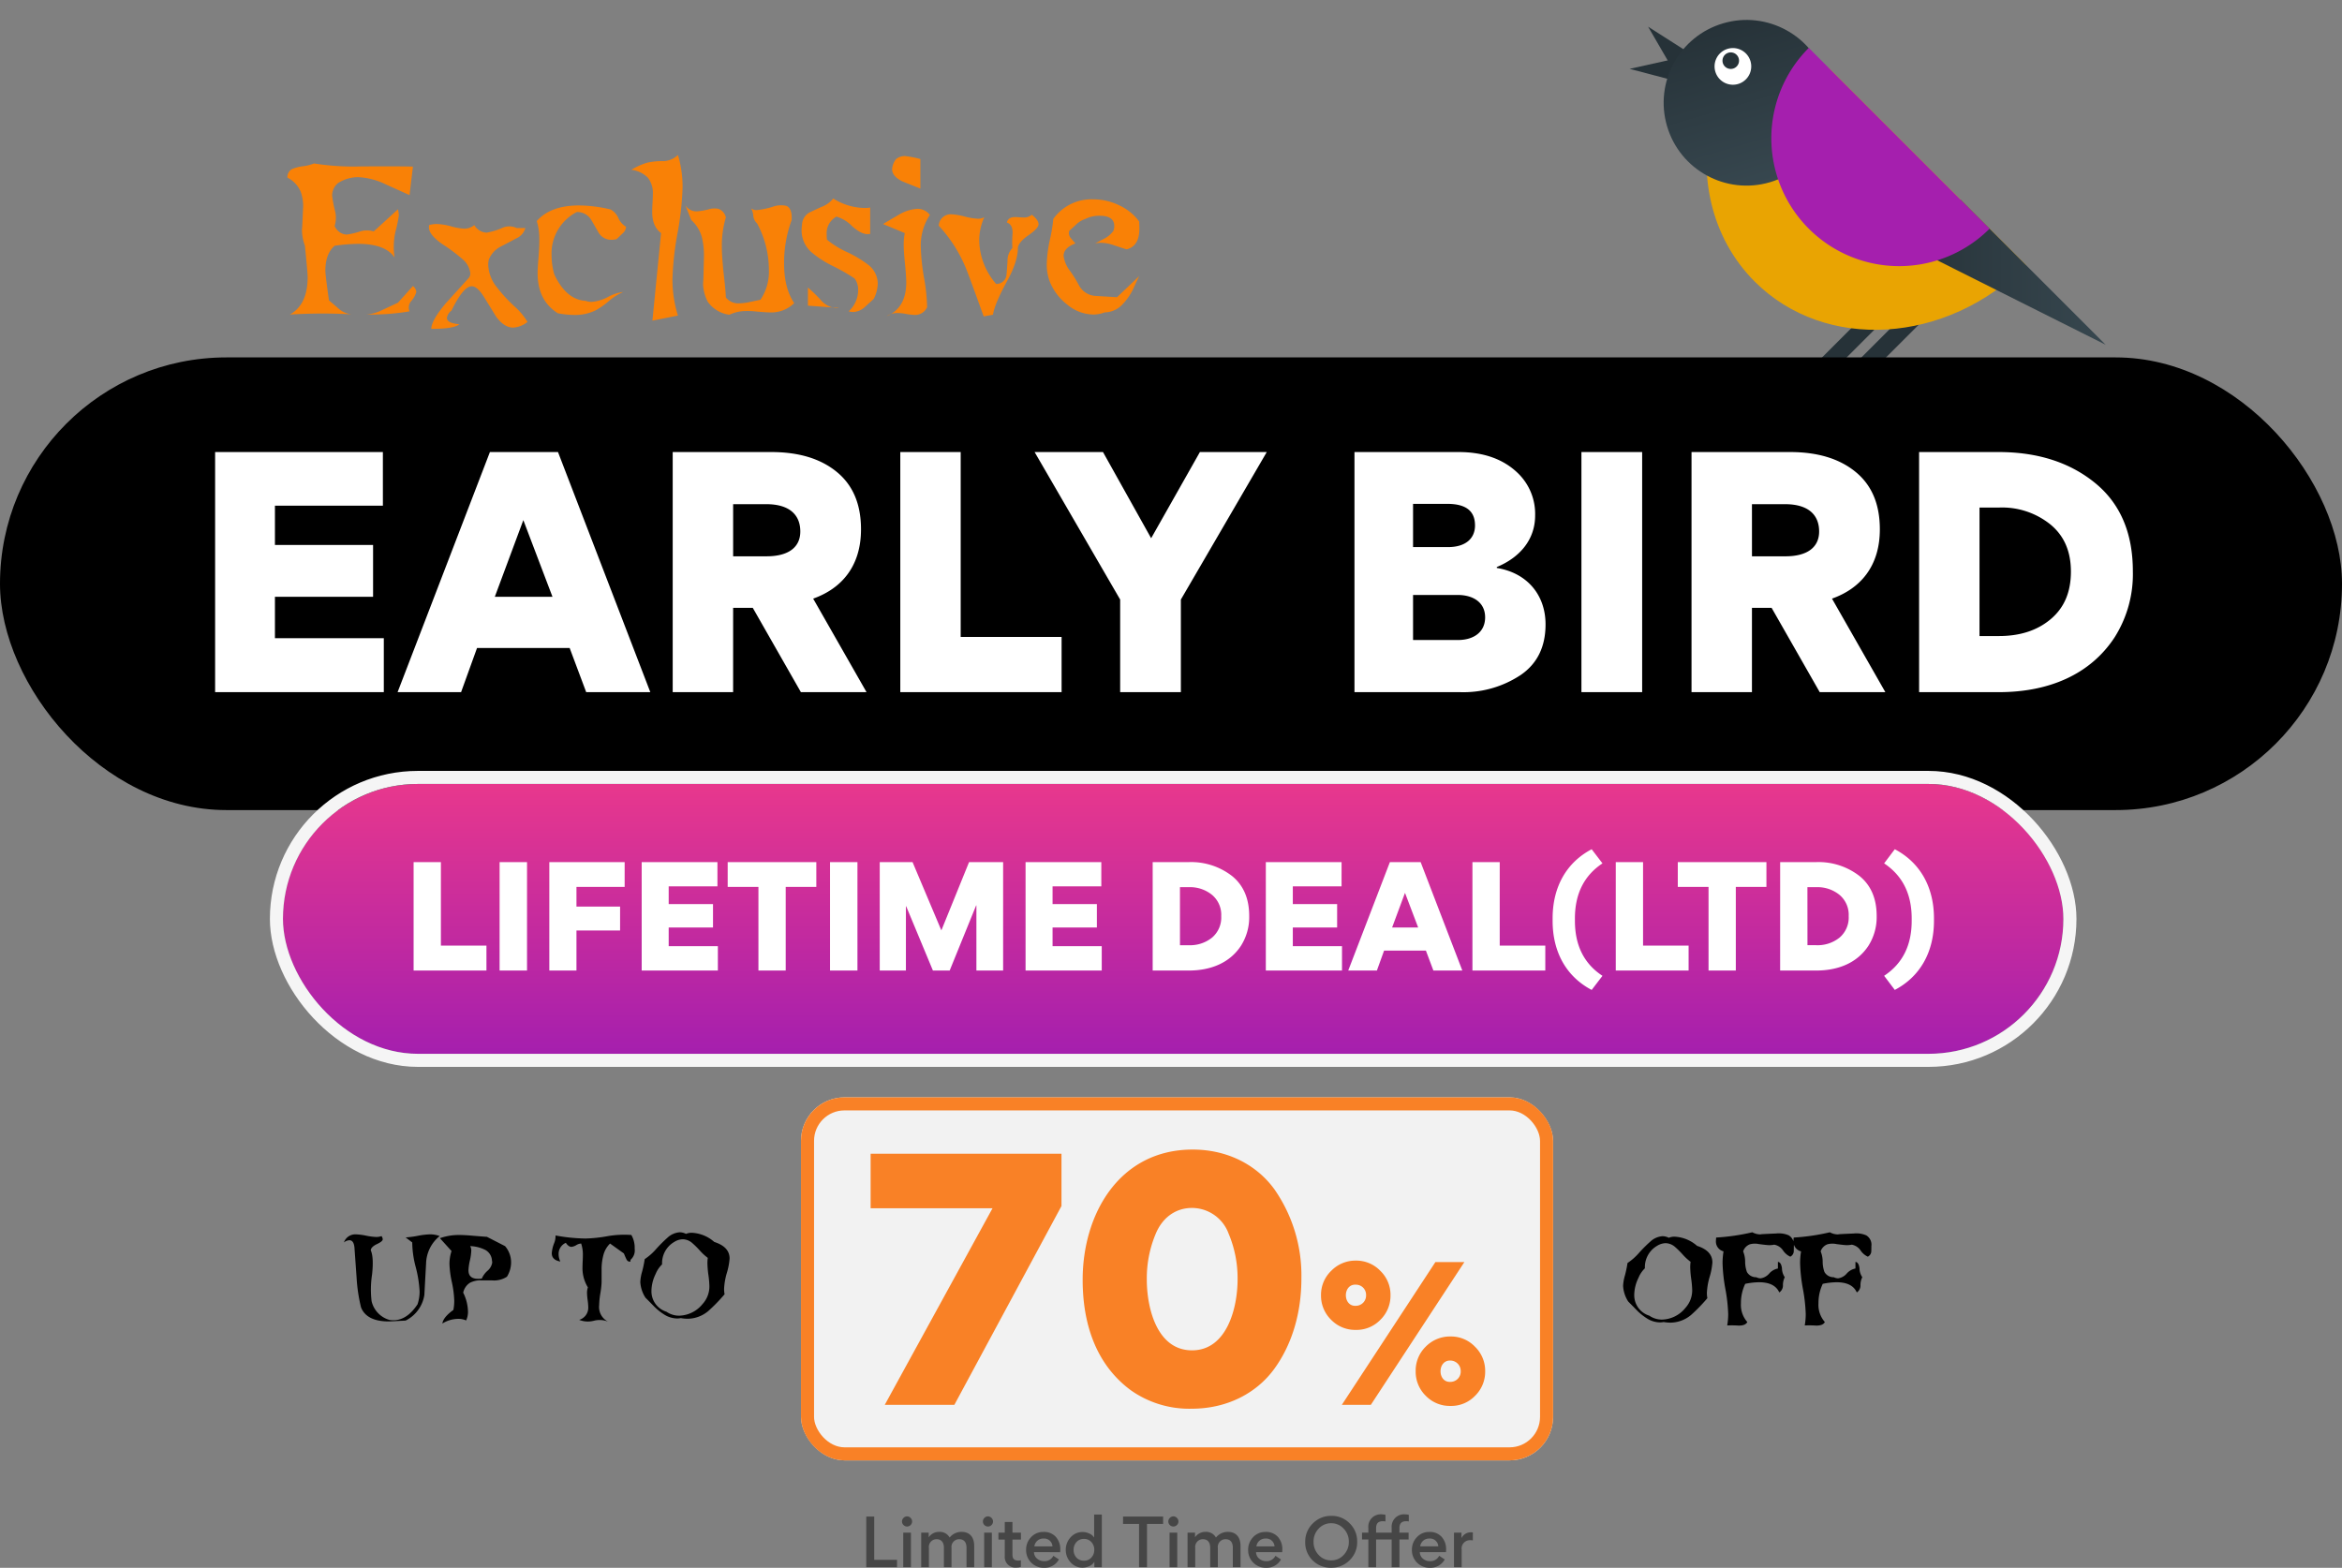 <svg xmlns="http://www.w3.org/2000/svg" xmlns:xlink="http://www.w3.org/1999/xlink" width="538" height="360.2" viewBox="0 0 538 360.2">
  <rect x="0" y="0" width="538" height="360.2" fill="#808080" stroke="none"/>
  <defs>
    <linearGradient id="linear-gradient" x1="-2.006" y1="-0.322" x2="-3.094" y2="-0.322" gradientUnits="objectBoundingBox">
      <stop offset="0" stop-color="#e9a402"/>
      <stop offset="1" stop-color="#fde803"/>
    </linearGradient>
    <linearGradient id="linear-gradient-2" y1="0.5" x2="1" y2="0.5" gradientUnits="objectBoundingBox">
      <stop offset="0" stop-color="#37474f"/>
      <stop offset="1" stop-color="#263238"/>
    </linearGradient>
    <linearGradient id="linear-gradient-3" x1="1" y1="0.5" x2="0" y2="0.5" xlink:href="#linear-gradient-2"/>
    <linearGradient id="linear-gradient-4" x1="-2.942" y1="0.215" x2="-1.856" y2="1.301" gradientUnits="objectBoundingBox">
      <stop offset="0" stop-color="#ff4081"/>
      <stop offset="1" stop-color="#a51fae"/>
    </linearGradient>
    <linearGradient id="linear-gradient-5" x1="0.5" y1="1" x2="0.5" y2="-0.351" gradientUnits="objectBoundingBox">
      <stop offset="0" stop-color="#a51fae"/>
      <stop offset="1" stop-color="#ff4081"/>
    </linearGradient>
  </defs>
  <g id="Group_10925" data-name="Group 10925" transform="translate(-691 -136.887)">
    <path id="Path_13979" data-name="Path 13979" d="M3.226-1v-9.932H1.4V.691H8.466V-1ZM9.951-8.988a1.138,1.138,0,0,0,1.633,0,1.138,1.138,0,0,0,0-1.633,1.114,1.114,0,0,0-1.633,0A1.138,1.138,0,0,0,9.951-8.988Zm1.707,1.752H9.892V.691h1.767ZM20.981.691V-3.733a1.768,1.768,0,0,1,1.752-2c1.173,0,1.692.757,1.692,1.96V.691h1.767v-4.9c0-1.9-.965-3.207-2.88-3.207a3.427,3.427,0,0,0-2.761,1.306A2.577,2.577,0,0,0,18.1-7.415a2.841,2.841,0,0,0-2.36,1.247V-7.237H14.019V.691h1.767V-3.718a1.778,1.778,0,0,1,1.737-2.019c1.173,0,1.707.787,1.707,1.974V.691Zm7.556-9.679a1.138,1.138,0,0,0,1.633,0,1.138,1.138,0,0,0,0-1.633,1.114,1.114,0,0,0-1.633,0A1.138,1.138,0,0,0,28.538-8.988Zm1.707,1.752H28.478V.691h1.767Zm6.681,1.588V-7.237H34.981v-2.45H33.214v2.45H31.759v1.588h1.455v3.786A2.438,2.438,0,0,0,35.961.78a2.773,2.773,0,0,0,.95-.163v-1.5a2.516,2.516,0,0,1-.564.059c-.906,0-1.366-.371-1.366-1.321v-3.5Zm9.011,2.895a4.843,4.843,0,0,0,.03-.549,4.247,4.247,0,0,0-1.024-2.969A3.626,3.626,0,0,0,42.107-7.4a3.756,3.756,0,0,0-2.85,1.2,4.082,4.082,0,0,0-1.143,2.91A4.03,4.03,0,0,0,39.3-.334,4.075,4.075,0,0,0,42.27.839a3.759,3.759,0,0,0,3.385-1.915l-1.277-.846A2.236,2.236,0,0,1,42.24-.69a2.42,2.42,0,0,1-1.6-.579,1.954,1.954,0,0,1-.713-1.485Zm-3.83-3.132a1.907,1.907,0,0,1,2.064,1.8H40.013A2.05,2.05,0,0,1,42.107-5.886Zm5.122,2.6a4.151,4.151,0,0,0,1.113,2.88A3.614,3.614,0,0,0,51.133.81,3.749,3.749,0,0,0,52.558.483,2.486,2.486,0,0,0,53.79-.541V.691h1.722V-11.393H53.746v5.285a2.349,2.349,0,0,0-1.173-.95,3.449,3.449,0,0,0-1.4-.327,3.638,3.638,0,0,0-2.865,1.247A4.2,4.2,0,0,0,47.228-3.288ZM51.4-5.8a2.191,2.191,0,0,1,1.707.727,2.554,2.554,0,0,1,.668,1.781,2.554,2.554,0,0,1-.668,1.781A2.208,2.208,0,0,1,51.4-.794a2.262,2.262,0,0,1-1.722-.713,2.611,2.611,0,0,1-.653-1.781,2.611,2.611,0,0,1,.653-1.781A2.222,2.222,0,0,1,51.4-5.8Zm8.982-3.444h3.682V.691h1.826V-9.241h3.7v-1.692h-9.2Zm10.748.252a1.138,1.138,0,0,0,1.633,0,1.138,1.138,0,0,0,0-1.633,1.114,1.114,0,0,0-1.633,0A1.138,1.138,0,0,0,71.13-8.988Zm1.707,1.752H71.07V.691h1.767ZM82.16.691V-3.733a1.768,1.768,0,0,1,1.752-2c1.173,0,1.692.757,1.692,1.96V.691h1.767v-4.9c0-1.9-.965-3.207-2.88-3.207a3.427,3.427,0,0,0-2.761,1.306,2.577,2.577,0,0,0-2.45-1.306,2.841,2.841,0,0,0-2.36,1.247V-7.237H75.2V.691h1.767V-3.718A1.778,1.778,0,0,1,78.7-5.737c1.173,0,1.707.787,1.707,1.974V.691ZM96.946-2.753a4.841,4.841,0,0,0,.03-.549,4.247,4.247,0,0,0-1.024-2.969A3.626,3.626,0,0,0,93.116-7.4a3.756,3.756,0,0,0-2.85,1.2,4.082,4.082,0,0,0-1.143,2.91A4.03,4.03,0,0,0,90.31-.334,4.075,4.075,0,0,0,93.279.839a3.759,3.759,0,0,0,3.385-1.915l-1.277-.846A2.236,2.236,0,0,1,93.25-.69a2.42,2.42,0,0,1-1.6-.579,1.954,1.954,0,0,1-.713-1.485Zm-3.83-3.132a1.907,1.907,0,0,1,2.064,1.8H91.023A2.05,2.05,0,0,1,93.116-5.886Zm9.115.787a5.718,5.718,0,0,0,1.722,4.246A5.825,5.825,0,0,0,108.169.824a5.847,5.847,0,0,0,4.246-1.707,5.711,5.711,0,0,0,1.752-4.261,5.721,5.721,0,0,0-1.737-4.246,5.732,5.732,0,0,0-4.216-1.707,5.806,5.806,0,0,0-4.231,1.737A5.757,5.757,0,0,0,102.231-5.1ZM108.2-.868a3.8,3.8,0,0,1-2.88-1.247,4.238,4.238,0,0,1-1.173-3.028,4.179,4.179,0,0,1,1.173-3.014A3.8,3.8,0,0,1,108.2-9.4a3.791,3.791,0,0,1,2.865,1.247,4.191,4.191,0,0,1,1.188,3.014,4.251,4.251,0,0,1-1.188,3.028A3.791,3.791,0,0,1,108.2-.868Zm17.191-9a2.667,2.667,0,0,1,.638.059v-1.514a3.194,3.194,0,0,0-.817-.119,2.842,2.842,0,0,0-3.118,3.088v1.113h-3.578V-8.291c0-1.054.5-1.574,1.514-1.574a2.667,2.667,0,0,1,.638.059v-1.514a3.194,3.194,0,0,0-.817-.119,2.842,2.842,0,0,0-3.118,3.088v1.113H115.28v1.559h1.455V.691h1.781V-5.678h3.578V.691h1.781V-5.678h2.108V-7.237h-2.108V-8.291C123.876-9.345,124.381-9.864,125.39-9.864Zm9.175,7.111a4.843,4.843,0,0,0,.03-.549,4.247,4.247,0,0,0-1.024-2.969A3.626,3.626,0,0,0,130.735-7.4a3.756,3.756,0,0,0-2.85,1.2,4.082,4.082,0,0,0-1.143,2.91,4.03,4.03,0,0,0,1.188,2.954A4.075,4.075,0,0,0,130.9.839a3.759,3.759,0,0,0,3.385-1.915l-1.277-.846A2.236,2.236,0,0,1,130.868-.69a2.42,2.42,0,0,1-1.6-.579,1.954,1.954,0,0,1-.713-1.485Zm-3.83-3.132a1.907,1.907,0,0,1,2.064,1.8h-4.157A2.05,2.05,0,0,1,130.735-5.886Zm10.006-1.381a1.586,1.586,0,0,0-.431-.045,2.354,2.354,0,0,0-2.182,1.336V-7.237h-1.722V.691h1.767V-3.332A1.908,1.908,0,0,1,140.236-5.5a2.552,2.552,0,0,1,.5.045Z" transform="translate(888.6 496.248)" fill="#464646"/>
    <g id="Group_10920" data-name="Group 10920" transform="translate(1065.357 136.887)">
      <line id="Line_164" data-name="Line 164" x1="14.713" y2="14.713" transform="translate(54.565 68.908)" fill="none" stroke="#263238" stroke-linecap="round" stroke-linejoin="round" stroke-width="4"/>
      <line id="Line_165" data-name="Line 165" x1="14.713" y2="14.713" transform="translate(45.524 68.908)" fill="none" stroke="#263238" stroke-linecap="round" stroke-linejoin="round" stroke-width="4"/>
      <g id="Group_10910" data-name="Group 10910" transform="translate(0 0)">
        <path id="Path_13944" data-name="Path 13944" d="M515.2,60.638l-9.093-5.8,5.415,9.33Z" transform="translate(-501.861 -48.701)" fill="#263238"/>
        <path id="Path_13945" data-name="Path 13945" d="M518.76,60.377l-10.53,2.345,10.432,2.748Z" transform="translate(-508.23 -46.903)" fill="#263238"/>
        <path id="Path_13946" data-name="Path 13946" d="M520.816,108.1c-18.255,18.255-46.146,19.961-62.3,3.812-10.1-10.1-13.215-24.784-9.671-38.837,3.167-12.559,18.9-18.038,27.3-9.645Z" transform="translate(-429.781 -47.216)" fill="url(#linear-gradient)"/>
        <ellipse id="Ellipse_332" data-name="Ellipse 332" cx="19.029" cy="19.029" rx="19.029" ry="19.029" transform="translate(13.941 47.228) rotate(-106.338)" fill="url(#linear-gradient-2)"/>
        <g id="Group_10909" data-name="Group 10909" transform="translate(19.511 11.043)">
          <path id="Path_13947" data-name="Path 13947" d="M495.466,61.008a4.212,4.212,0,1,0,5.58-2.086A4.213,4.213,0,0,0,495.466,61.008Z" transform="translate(-495.086 -58.542)" fill="#fff"/>
          <path id="Path_13948" data-name="Path 13948" d="M497.371,60.408a1.9,1.9,0,1,0,2.523-.943A1.905,1.905,0,0,0,497.371,60.408Z" transform="translate(-495.382 -58.298)" fill="#263238"/>
        </g>
        <path id="Path_13949" data-name="Path 13949" d="M448.21,84.827l33.355,33.355L433.608,94.134Z" transform="translate(-372.208 -38.972)" fill="url(#linear-gradient-3)"/>
        <path id="Path_13950" data-name="Path 13950" d="M503.883,100.048a29.369,29.369,0,1,1-41.535-41.535Z" transform="translate(-421.195 -47.508)" fill="url(#linear-gradient-4)"/>
      </g>
    </g>
    <path id="Path_13972" data-name="Path 13972" d="M-68.553-33.91l-.776,6.543-5.477-2.472a15.985,15.985,0,0,0-6.3-1.648,8.5,8.5,0,0,0-4.653,1.357,3.719,3.719,0,0,0-1.357,2.86,26.9,26.9,0,0,0,.63,3.393,6.342,6.342,0,0,1-.049,3.587A3.148,3.148,0,0,0-83.772-18.3a17.242,17.242,0,0,0,2.957-.679,5.3,5.3,0,0,1,3.247-.048q1.939-1.745,5.574-5.089a6.011,6.011,0,0,1,.194,1.454,29.109,29.109,0,0,1-.776,3.732,16.3,16.3,0,0,0-.194,5.913q-2.084-3.151-8.385-3.151a40.977,40.977,0,0,0-5.38.436q-2.133,1.842-2.133,5.719,0,.969.824,6.834,1.163.969,2.327,1.987A5.192,5.192,0,0,0-82.609.019a127.269,127.269,0,0,0-14.2.048q4.071-2.278,4.071-8.579,0-1.018-.63-7.222a10.957,10.957,0,0,1-.679-4.071q0,1.357.242-4.362a9.464,9.464,0,0,0-.533-3.975,6.419,6.419,0,0,0-3.054-3.247,2.12,2.12,0,0,1,1.115-1.987,9.757,9.757,0,0,1,2.5-.63,9.759,9.759,0,0,0,2.5-.63,58.307,58.307,0,0,0,10.857.679Q-70.443-34.007-68.553-33.91Zm0,27.434a1.874,1.874,0,0,1,.775,1.357,5.275,5.275,0,0,1-1.115,2.036A2.264,2.264,0,0,0-69.328-.66a53.782,53.782,0,0,1-9.888.727A9.9,9.9,0,0,0-75.532-1q1.793-.824,3.538-1.648Zm26.319,8.24a5.748,5.748,0,0,1-3.3,1.309q-2.036,0-3.878-2.472l-2.811-4.556Q-53.77-6.428-55.03-6.428q-1.939,0-4.653,5.574a2.6,2.6,0,0,0-1.066,1.7q0,1.212,2.86,1.454Q-59.1,3.363-64.336,3.363q0-1.939,3.441-6.01,2.617-2.86,5.186-5.719a1.61,1.61,0,0,0,.339-1.018,4.978,4.978,0,0,0-1.551-3.054,39.41,39.41,0,0,0-4.9-3.684q-3.054-2.133-3.054-3.829a3.261,3.261,0,0,1,.048-.533,6.334,6.334,0,0,1,1.793-.242,14.087,14.087,0,0,1,3.247.533,13.947,13.947,0,0,0,2.957.533,3.542,3.542,0,0,0,2.375-.824,3.433,3.433,0,0,0,2.811,1.745A15.089,15.089,0,0,0-48.2-19.757a3.979,3.979,0,0,1,3.49-.048h1.987a3.734,3.734,0,0,1-2.133,2.4q-1.842.994-3.635,1.915a5.7,5.7,0,0,0-2.666,3.054,6.225,6.225,0,0,0-.1,1.115,8.756,8.756,0,0,0,2.036,5.186,34.945,34.945,0,0,0,3.974,4.314A15.368,15.368,0,0,1-42.234,1.763ZM-19.6-20.1a2.107,2.107,0,0,1-.751,1.5q-.751.727-1.43,1.357a5.852,5.852,0,0,1-1.212.145A3.377,3.377,0,0,1-25.9-18.739q-.872-1.551-1.793-3.1a3.784,3.784,0,0,0-3.2-1.648A10.691,10.691,0,0,0-36.708-13.5a16,16,0,0,0,.63,4.362q2.763,5.816,7.173,6.059a4.148,4.148,0,0,0,1.406.242A9.769,9.769,0,0,0-23.718-3.98a9.764,9.764,0,0,1,3.49-1.139,13.346,13.346,0,0,0-3.2,1.987A17.287,17.287,0,0,1-26.578-.9a10.614,10.614,0,0,1-4.9,1.066,20.84,20.84,0,0,1-3.781-.388q-4.653-2.908-4.653-9.209,0-1.212.242-4.023.194-2.666.145-4.071a13.605,13.605,0,0,0-.582-3.878q3.151-3.587,9.694-3.587a31.982,31.982,0,0,1,7.27.921,4.216,4.216,0,0,1,1.793,1.987A4.322,4.322,0,0,0-19.6-20.1Zm12.99-9.015A69.6,69.6,0,0,1-7.772-18.618,69.6,69.6,0,0,0-8.935-8.124,27.742,27.742,0,0,0-7.675.309L-13.54,1.473l1.987-20.115q-2.036-1.5-2.036-4.9,0-.679.073-1.987t.073-1.987a5.675,5.675,0,0,0-1.163-3.878,6.492,6.492,0,0,0-3.781-1.793,16.159,16.159,0,0,1,3.635-1.624,16.208,16.208,0,0,1,3.878-.364,5.147,5.147,0,0,0,3.2-1.406A25.415,25.415,0,0,1-6.609-29.112ZM19.032-2.55A7.476,7.476,0,0,1,13.506-.418q-.776,0-3.1-.194a17.821,17.821,0,0,0-3.1-.1A8.88,8.88,0,0,0,4.151.115,7.173,7.173,0,0,1-.841-2.89,9.868,9.868,0,0,1-1.907-7.979q0,3.587.194-4.847a18.271,18.271,0,0,0-.436-4.75,8.243,8.243,0,0,0-2.472-4.071L-5.979-25.04a3.025,3.025,0,0,0,2.617,1.406,14.842,14.842,0,0,0,2.617-.436,4.81,4.81,0,0,1,2.375-.145,2.706,2.706,0,0,1,1.7,1.987,22.593,22.593,0,0,0-.921,6.64q0,2.181.388,5.962.485,4.12.533,5.768A3.627,3.627,0,0,0,6.43-2.5a12.349,12.349,0,0,0,2.52-.339l2.327-.485a11.5,11.5,0,0,0,1.939-6.931A22.452,22.452,0,0,0,10.5-20.872a2.7,2.7,0,0,1-.872-1.793,4.155,4.155,0,0,0-.485-1.648,2.12,2.12,0,0,0,1.357.388,19.537,19.537,0,0,0,3.49-.727,5.644,5.644,0,0,1,3.247-.242q1.357.582,1.212,3.247a28.587,28.587,0,0,0-1.745,9.936Q16.705-5.992,19.032-2.55ZM37.3-3.52Q36.19-2.5,35.123-1.532A4.155,4.155,0,0,1,32.6-.515,4.037,4.037,0,0,1,31.537-.66a6.565,6.565,0,0,0,2.181-4.992,4.207,4.207,0,0,0-.824-2.569,43.446,43.446,0,0,0-4.992-2.86,23.341,23.341,0,0,1-4.944-3.2,6.647,6.647,0,0,1-2.23-4.944,9.257,9.257,0,0,1,.1-1.309,3.355,3.355,0,0,1,1.5-2.714q.388-.242,2.957-1.406A6.129,6.129,0,0,0,28-26.591a13.765,13.765,0,0,0,7.319,2.181,6.513,6.513,0,0,0,1.163-.1v6.059a4.475,4.475,0,0,1-.63.048q-1.5,0-3.587-1.89a8.162,8.162,0,0,0-3.538-2.133,4.346,4.346,0,0,0-2.23,4.168q0,.533.048,1.115a20.567,20.567,0,0,0,4.508,2.811,26.879,26.879,0,0,1,4.9,2.908,5.563,5.563,0,0,1,2.278,4.362A8.348,8.348,0,0,1,37.3-3.52ZM29.356-1.436l-7.173-.533V-6.137a34.354,34.354,0,0,1,2.86,2.763,5.407,5.407,0,0,0,3.684,1.987A4.475,4.475,0,0,0,29.356-1.436ZM48.016-28.869q-2.084-.824-4.12-1.648-2.375-1.163-2.375-2.811a4.213,4.213,0,0,1,.921-2.327,3.17,3.17,0,0,1,2.084-.679,23.52,23.52,0,0,1,3.49.679ZM50.2-22.811a12.646,12.646,0,0,0-2.084,7.464,48.656,48.656,0,0,0,.751,7.052,41.971,41.971,0,0,1,.7,6.665A3.023,3.023,0,0,1,46.708.164a14.573,14.573,0,0,1-2.036-.242,10.864,10.864,0,0,0-2.278-.194,4.314,4.314,0,0,0-2.133.727q4.508-1.89,4.508-7.755,0-1.406-.291-4.314t-.291-4.265a13.717,13.717,0,0,1,.242-2.763l-4.992-2.084q1.793-1.066,3.635-2.133a9.4,9.4,0,0,1,4.217-1.357A3.537,3.537,0,0,1,50.2-22.811Zm23.411-.048q1.551,1.212,1.551,2.181,0,.921-2.3,2.52t-2.448,2.908q0,3.2-2.569,7.8Q65.078-2.356,64.69.115L62.557.5q-3.441-9.549-4.071-11.051a32.586,32.586,0,0,0-6.253-9.791,2.763,2.763,0,0,1,2.908-2.617,14.857,14.857,0,0,1,3.029.509,14.856,14.856,0,0,0,3.029.509,3.127,3.127,0,0,0,1.5-.339,12.789,12.789,0,0,0-1.163,5.332,15.582,15.582,0,0,0,3.878,9.985,2.313,2.313,0,0,0,2.327-1.745q.1-.339.291-3.49A4.193,4.193,0,0,1,69.149-15.2a23.937,23.937,0,0,1,.048-3.393q.048-2.036-1.309-2.472.291-1.26,1.89-1.26.291,0,.921.048t.969.048A2.641,2.641,0,0,0,73.608-22.859Zm24.671,14.1q-.727,1.5-1.406,3.005a13.845,13.845,0,0,1-2.52,3.587A5.746,5.746,0,0,1,90.33-.418a7.23,7.23,0,0,1-2.617.485,9.59,9.59,0,0,1-5.962-2.278A12.665,12.665,0,0,1,77.777-7.4a10.9,10.9,0,0,1-.727-4.12,29.829,29.829,0,0,1,.679-5.429,36.984,36.984,0,0,0,.824-4.944A10.742,10.742,0,0,1,87.664-26.4a13.71,13.71,0,0,1,6.083,1.406,11.877,11.877,0,0,1,4.532,3.684q.048.969.048,1.648,0,4.023-2.908,4.75-.291-.048-2.908-.921a9.421,9.421,0,0,0-3.005-.582,6.46,6.46,0,0,0-1.357.145l2.23-1.163a5.636,5.636,0,0,0,1.987-1.745,3.4,3.4,0,0,0,.194-1.066q0-2.375-3.344-2.375a7.081,7.081,0,0,0-3.3.727,5.555,5.555,0,0,0-1.939,1.115q-.872.824-1.745,1.6a1.83,1.83,0,0,0-.1.582,1.866,1.866,0,0,0,.509,1.188q.509.606.994,1.139-2.714,1.018-2.714,2.86a7.1,7.1,0,0,0,1.5,3.49,26.825,26.825,0,0,1,2.036,3.3A4.627,4.627,0,0,0,88.391-4.2l4.8.291Z" transform="translate(854.411 209.08)" fill="#f98106"/>
    <g id="Group_10923" data-name="Group 10923" transform="translate(770 388.838)">
      <path id="Path_13976" data-name="Path 13976" d="M-9.848-13.548a8.36,8.36,0,0,0-3.123,6.3q-.2,3.6-.394,7.231a7.945,7.945,0,0,1-4.3,5.881q-3.573.2-3.855.2-5.093,0-6.387-3.208a36.828,36.828,0,0,1-1.013-6.668q-.253-3.545-.506-7.119-.169-1.66-1.154-1.66a2.154,2.154,0,0,0-1.266.506,2.774,2.774,0,0,1,2.785-1.857,14.067,14.067,0,0,1,2.307.3,14.067,14.067,0,0,0,2.307.3,3.572,3.572,0,0,0,1.238-.2,1.387,1.387,0,0,1,.281.732q0,.478-1.322,1.1t-1.435,1.407q.732,1.632.309,5.571a22.637,22.637,0,0,0-.113,6.134,5.859,5.859,0,0,0,4.164,4.333,6.38,6.38,0,0,0,.844.056q3.123,0,5.543-3.658a9.04,9.04,0,0,0,.478-2.982A27.6,27.6,0,0,0-15.39-6.57a22.616,22.616,0,0,1-.76-5.515l-1.519-1.154a22.217,22.217,0,0,0,2.785-.366,16.682,16.682,0,0,1,2.785-.338A6.163,6.163,0,0,1-9.848-13.548ZM5.6-4.206a5.5,5.5,0,0,1-3.4.844q-3.292,0-2.729-.028A5.382,5.382,0,0,0-2.926-2.8,3.586,3.586,0,0,0-4.445-.549a10.132,10.132,0,0,1,1.1,4.333A4.669,4.669,0,0,1-3.77,5.838a4.373,4.373,0,0,0-1.857-.366,7,7,0,0,0-3.6,1.069Q-9.06,5.135-6.7,3.419a11.036,11.036,0,0,0,.2-2.11,23.328,23.328,0,0,0-.549-4.263A23.149,23.149,0,0,1-7.6-7.1a9.457,9.457,0,0,1,.478-3.011l-2.673-2.954a13.177,13.177,0,0,1,4.5-.732q1.125,0,3.039.169,2.392.2,3.264.253l4.164,2.138A5.7,5.7,0,0,1,6.556-7.5,6.252,6.252,0,0,1,5.6-4.206ZM2.166-7.864A2.952,2.952,0,0,0,.394-10.481a8.3,8.3,0,0,0-3.236-.76,2.112,2.112,0,0,1,.253,1.1A12.462,12.462,0,0,1-2.912-7.92,12.462,12.462,0,0,0-3.236-5.7q0,1.97,2.195,1.97a7.518,7.518,0,0,0,.872-.056,5.018,5.018,0,0,1,1.322-1.8A3.115,3.115,0,0,0,2.223-7.47,1.428,1.428,0,0,0,2.166-7.864ZM34.185-13.8a5.85,5.85,0,0,1,.76,3.151,2.852,2.852,0,0,1-.957,2.56V-7.7q-.647.141-.985-.619-.281-.619-.535-1.238L29.29-11.831A5.682,5.682,0,0,0,27.742-9.1a12.321,12.321,0,0,0-.394,3.179v3.011a19.611,19.611,0,0,1-.281,2.49,19.6,19.6,0,0,0-.281,2.771,3.735,3.735,0,0,0,2.082,3.77,5.3,5.3,0,0,0-3.32-.211A5.4,5.4,0,0,1,22.2,5.7a2.9,2.9,0,0,0,2.082-2.954,14.144,14.144,0,0,0-.141-1.6A14.175,14.175,0,0,1,24-.492a3.664,3.664,0,0,1,.2-1.266,8.385,8.385,0,0,1-1.238-4.7q0-.45.042-1.351t.042-1.322a8.054,8.054,0,0,0-.394-2.7,2.311,2.311,0,0,0-1.125.366,2.668,2.668,0,0,1-1.1.394q-.675,0-1.294-.929a2.781,2.781,0,0,0-1.66,2.589A4.021,4.021,0,0,0,17.866-7.7Q15.9-8.061,15.9-9.609A8.033,8.033,0,0,1,16.4-11.8a4.306,4.306,0,0,0,.366-1.885,40.474,40.474,0,0,0,6.865.7,32.754,32.754,0,0,0,5.205-.563A22.768,22.768,0,0,1,34.185-13.8ZM55.6-.183a37.83,37.83,0,0,1-3.742,3.855,7.457,7.457,0,0,1-4.727,1.773A9.272,9.272,0,0,1,45.552,5.3a4.294,4.294,0,0,1-.844.084,5.672,5.672,0,0,1-2.926-.872A12.961,12.961,0,0,1,39.39,2.6q-.985-1.013-1.97-2A7.357,7.357,0,0,1,36.239-3,9.766,9.766,0,0,1,36.633-5.3a25.631,25.631,0,0,0,.619-2.954,13.092,13.092,0,0,0,2.617-2.307,31.32,31.32,0,0,1,2.589-2.589A4.578,4.578,0,0,1,45.3-14.42a3.194,3.194,0,0,1,1.435.366,3.2,3.2,0,0,1,1.322-.253,8.364,8.364,0,0,1,5.177,2.11q3.517,1.125,3.517,3.8a15.2,15.2,0,0,1-.633,3.32,15.32,15.32,0,0,0-.633,3.686A6.452,6.452,0,0,0,55.6-.183ZM51.742-8.539a12.036,12.036,0,0,1-1.829-1.688A20.6,20.6,0,0,0,48.113-12,3.4,3.4,0,0,0,46-12.816a3.879,3.879,0,0,0-1.97.619,5.636,5.636,0,0,0-2.785,5.149,6.479,6.479,0,0,0-1.491,2.223A9.038,9.038,0,0,0,38.8-.971,4.91,4.91,0,0,0,42.26,3.841a5.086,5.086,0,0,0,2.926.9,7.125,7.125,0,0,0,5.374-2.7A5.961,5.961,0,0,0,52.108-2.1a21.985,21.985,0,0,0-.225-2.518,22.215,22.215,0,0,1-.225-2.659A8.966,8.966,0,0,1,51.742-8.539Z" transform="translate(31.85 45.582)"/>
      <path id="Path_13975" data-name="Path 13975" d="M-.522.078A37.83,37.83,0,0,1-4.264,3.932,7.457,7.457,0,0,1-8.991,5.7a9.272,9.272,0,0,1-1.576-.141,4.294,4.294,0,0,1-.844.084,5.672,5.672,0,0,1-2.926-.872,12.961,12.961,0,0,1-2.392-1.913q-.985-1.013-1.97-2a7.357,7.357,0,0,1-1.182-3.6,9.766,9.766,0,0,1,.394-2.307A25.631,25.631,0,0,0-18.867-8,13.092,13.092,0,0,0-16.25-10.3a31.319,31.319,0,0,1,2.589-2.589A4.578,4.578,0,0,1-10.82-14.16a3.194,3.194,0,0,1,1.435.366,3.2,3.2,0,0,1,1.322-.253,8.364,8.364,0,0,1,5.177,2.11Q.631-10.811.631-8.138A15.2,15.2,0,0,1,0-4.818,15.32,15.32,0,0,0-.635-1.132,6.452,6.452,0,0,0-.522.078ZM-4.377-8.279A12.036,12.036,0,0,1-6.206-9.967a20.6,20.6,0,0,0-1.8-1.773,3.4,3.4,0,0,0-2.11-.816,3.879,3.879,0,0,0-1.97.619,5.636,5.636,0,0,0-2.785,5.149,6.479,6.479,0,0,0-1.491,2.223A9.038,9.038,0,0,0-17.32-.71,4.91,4.91,0,0,0-13.859,4.1a5.086,5.086,0,0,0,2.926.9A7.125,7.125,0,0,0-5.559,2.3,5.961,5.961,0,0,0-4.011-1.836a21.983,21.983,0,0,0-.225-2.518,22.215,22.215,0,0,1-.225-2.659A8.965,8.965,0,0,1-4.377-8.279Zm23.719-3.6q0,.675-.028,1.322a1.445,1.445,0,0,1-.788,1.1,4.04,4.04,0,0,1-1.688-1.463,3.118,3.118,0,0,0-2-1.294,5.6,5.6,0,0,1-1.154.113q-.506,0-2.392-.253a4.467,4.467,0,0,0-2.054.056,2.626,2.626,0,0,0-1.547,1.632,6.2,6.2,0,0,1,.464,2.378,7.048,7.048,0,0,0,.408,2.349A2.383,2.383,0,0,0,10.7-4.734a2.371,2.371,0,0,0,1.013.253,3.2,3.2,0,0,0,1.97-1.1,3.558,3.558,0,0,1,2-1.154V-8.251q.732.056.928,1.435a3.736,3.736,0,0,0,.647,2.082A3.92,3.92,0,0,0,16.838-2.9a1.886,1.886,0,0,1-.844,1.66Q14.952-3.58,11.351-3.58a16.206,16.206,0,0,0-3.179.366,10.212,10.212,0,0,0-.985,4.474,5.956,5.956,0,0,0,1.463,4.3q-.422.844-2.026.816a23.68,23.68,0,0,0-2.589-.028,15.091,15.091,0,0,0,.225-2.645,37.835,37.835,0,0,0-.647-5.74,38.07,38.07,0,0,1-.647-5.881,16.414,16.414,0,0,1,.225-2.757,2.33,2.33,0,0,1-1.744-2.476,4.628,4.628,0,0,1,.056-.7,48.663,48.663,0,0,0,8.3-1.21A3.967,3.967,0,0,0,12-14.582q-1.379,0,3.292-.2a5.7,5.7,0,0,1,2.87.422A2.5,2.5,0,0,1,19.342-11.881Zm17.81,0q0,.675-.028,1.322a1.445,1.445,0,0,1-.788,1.1,4.04,4.04,0,0,1-1.688-1.463,3.118,3.118,0,0,0-2-1.294,5.6,5.6,0,0,1-1.154.113q-.506,0-2.392-.253a4.467,4.467,0,0,0-2.054.056A2.626,2.626,0,0,0,25.5-10.671a6.2,6.2,0,0,1,.464,2.378,7.049,7.049,0,0,0,.408,2.349,2.383,2.383,0,0,0,2.138,1.21,2.371,2.371,0,0,0,1.013.253,3.2,3.2,0,0,0,1.97-1.1,3.558,3.558,0,0,1,2-1.154V-8.251q.732.056.928,1.435a3.736,3.736,0,0,0,.647,2.082A3.92,3.92,0,0,0,34.648-2.9a1.886,1.886,0,0,1-.844,1.66Q32.763-3.58,29.161-3.58a16.206,16.206,0,0,0-3.179.366A10.212,10.212,0,0,0,25,1.259a5.956,5.956,0,0,0,1.463,4.3q-.422.844-2.026.816a23.68,23.68,0,0,0-2.589-.028,15.091,15.091,0,0,0,.225-2.645,37.835,37.835,0,0,0-.647-5.74,38.07,38.07,0,0,1-.647-5.881A16.414,16.414,0,0,1,21-10.671a2.33,2.33,0,0,1-1.744-2.476,4.627,4.627,0,0,1,.056-.7,48.663,48.663,0,0,0,8.3-1.21,3.967,3.967,0,0,0,2.195.478q-1.379,0,3.292-.2a5.7,5.7,0,0,1,2.87.422A2.5,2.5,0,0,1,37.152-11.881Z" transform="translate(313.737 46.222)"/>
      <g id="Rectangle_3260" data-name="Rectangle 3260" transform="translate(105 0.162)" fill="#f2f2f2" stroke="#f98126" stroke-width="3">
        <rect width="172.773" height="83.408" rx="10" stroke="none"/>
        <rect x="1.5" y="1.5" width="169.773" height="80.408" rx="8.5" fill="none"/>
      </g>
      <path id="Path_13974" data-name="Path 13974" d="M-20.608-27.112-45.365,18.055h15.989l24.61-45.683v-12.01H-48.607v12.526ZM.1-10.681C.1,0,3.486,9.066,11.222,14.74a23.266,23.266,0,0,0,13.926,4.2c8.179,0,14.957-3.61,19.01-9.21s6.189-12.821,6.189-20.7a34.59,34.59,0,0,0-6.189-20.484C40.106-37.059,33.4-40.6,25.369-40.6,8.57-40.6.1-25.86.1-10.681Zm14.736-.074A26.334,26.334,0,0,1,16.9-21.291c1.474-3.537,4.421-5.895,8.326-5.895a8.983,8.983,0,0,1,8.4,5.895,26.334,26.334,0,0,1,2.063,10.537c0,6.484-2.431,16.284-10.463,16.284C17.117,5.529,14.833-4.271,14.833-10.755Zm53.64-1.985a7.624,7.624,0,0,0-5.614-2.346A7.718,7.718,0,0,0,57.2-12.74a7.625,7.625,0,0,0-2.346,5.614A7.718,7.718,0,0,0,57.2-1.469a7.68,7.68,0,0,0,5.656,2.3,7.587,7.587,0,0,0,5.614-2.3,7.718,7.718,0,0,0,2.346-5.656A7.625,7.625,0,0,0,68.473-12.74Zm12.653-2.011L59.633,18.055h6.662L87.788-14.751ZM62.859-4.7c-3.059.168-3.059-5.028,0-4.86a2.336,2.336,0,0,1,2.346,2.43A2.362,2.362,0,0,1,62.859-4.7ZM76.6,10.346A7.718,7.718,0,0,0,78.947,16a7.68,7.68,0,0,0,5.656,2.3A7.587,7.587,0,0,0,90.218,16a7.718,7.718,0,0,0,2.346-5.656A7.718,7.718,0,0,0,90.218,4.69,7.624,7.624,0,0,0,84.6,2.344a7.812,7.812,0,0,0-5.7,2.346A7.68,7.68,0,0,0,76.6,10.346Zm8-2.472a2.4,2.4,0,0,1,2.346,2.472,2.362,2.362,0,0,1-2.346,2.43C81.545,12.944,81.545,7.748,84.6,7.874Z" transform="translate(169.607 52.758)" fill="#f98126"/>
    </g>
    <g id="Group_10921" data-name="Group 10921" transform="translate(691 218.657)">
      <rect id="Rectangle_3255" data-name="Rectangle 3255" width="538" height="104" rx="52" transform="translate(0 0.343)"/>
    </g>
    <path id="Path_13977" data-name="Path 13977" d="M-160.214-50.112h-38.538V5.052H-160v-12.4h-25.011v-9.511h22.545V-28.765h-22.545v-9.018h24.8Zm21.629,45.019h21.277l3.8,10.145H-98.78l-21.206-55.164h-15.641L-156.833,5.052h14.584Zm17.331-11.766H-134.5l6.552-17.613Zm41.5,2.536h4.509L-64.187,5.052H-49.11L-61.369-16.436c6.552-2.325,10.991-7.468,10.991-15.922,0-5.848-1.9-10.216-5.636-13.245s-8.736-4.509-15.006-4.509H-93.637V5.052h13.879Zm0-23.813h7.609c5.425,0,7.82,2.536,7.82,6.27,0,3.664-2.748,5.707-7.75,5.707h-7.679Zm38.4-11.977V5.052H-4.3V-7.629H-27.481V-50.112ZM9.154,5.052H23.1V-16.224L42.83-50.112H27.472l-11.2,19.8L5.209-50.112H-10.5L9.154-16.224Zm97.718-15.57c0-6.763-4.227-11.836-11.2-12.963v-.211c5.425-2.254,8.807-6.411,8.807-11.836a13.02,13.02,0,0,0-3.664-9.441c-3.382-3.452-8.032-5.143-13.95-5.143H62.98V5.052H87.216a23.8,23.8,0,0,0,13.95-3.945Q106.872-2.8,106.872-10.518Zm-16.2-22.756c0,3.1-2.254,5-6.2,5H76.436v-9.934h7.891C88.554-38.205,90.668-36.585,90.668-33.274ZM86.652-17.281c3.664,0,6.341,1.761,6.341,5.143s-2.607,5.213-6.27,5.213H76.436V-17.281Zm42.413-32.831h-13.95V5.052h13.95Zm25.222,35.79H158.8L169.857,5.052h15.077L172.675-16.436c6.552-2.325,10.991-7.468,10.991-15.922,0-5.848-1.9-10.216-5.636-13.245s-8.736-4.509-15.006-4.509H140.407V5.052h13.879Zm0-23.813H161.9c5.425,0,7.82,2.536,7.82,6.27,0,3.664-2.748,5.707-7.75,5.707h-7.679Zm38.4,43.187H211c11.554,0,20.995-4.086,26.561-12.541a27.12,27.12,0,0,0,4.227-15.218q0-13.21-8.666-20.29c-5.777-4.72-13.175-7.116-22.193-7.116H192.683ZM206.563-37.36h4.509a17.676,17.676,0,0,1,11.766,3.875c3.17,2.607,4.72,6.2,4.72,10.85,0,4.72-1.55,8.313-4.65,10.92S215.862-7.84,211-7.84h-4.439Z" transform="translate(939.168 290.856)" fill="#fff"/>
    <g id="Rectangle_3259" data-name="Rectangle 3259" transform="translate(756 317)" stroke="#f5f5f5" stroke-width="3" fill="url(#linear-gradient-5)">
      <rect width="409" height="62" rx="31" stroke="none"/>
      <rect x="-1.5" y="-1.5" width="412" height="65" rx="32.5" fill="none"/>
    </g>
    <path id="Path_13980" data-name="Path 13980" d="M2.43-23.321V1.587H19.163V-4.139H8.7V-23.321Zm26.054,0h-6.3V1.587h6.3ZM39.841-13.11v-4.517H50.911v-5.694H33.606V1.587h6.235V-7.606H49.862v-5.5ZM72.225-23.321h-17.4V1.587h17.5v-5.6H61.028V-8.306h10.18v-5.376H61.028v-4.072h11.2ZM81.642,1.587h6.267V-17.627h7.03v-5.694H74.58v5.694h7.062Zm22.746-24.909h-6.3V1.587h6.3Zm27.326,9.957V1.587h6.14V-23.321h-7.826L123.665-7.638l-6.617-15.683h-7.539V1.587h6.012V-13.173h.064l6.14,14.761h3.849l6.076-14.952Zm28.694-9.957h-17.4V1.587h17.5v-5.6H149.21V-8.306h10.18v-5.376H149.21v-4.072h11.2Zm11.8,24.909h8.271c5.217,0,9.48-1.845,11.993-5.663a12.246,12.246,0,0,0,1.909-6.871q0-5.965-3.913-9.162a15.331,15.331,0,0,0-10.021-3.213H172.21Zm6.267-19.151h2.036a7.981,7.981,0,0,1,5.313,1.75,5.969,5.969,0,0,1,2.131,4.9,6.062,6.062,0,0,1-2.1,4.931,8.04,8.04,0,0,1-5.376,1.75h-2ZM215.6-23.321H198.2V1.587h17.5v-5.6H204.4V-8.306h10.18v-5.376H204.4v-4.072h11.2Zm9.766,20.328h9.607l1.718,4.581h6.649l-9.575-24.909H226.7L217.129,1.587h6.585Zm7.826-5.313h-5.981l2.958-7.953Zm12.47-15.015V1.587H262.4V-4.139H251.931V-23.321Zm23.541,12.947c0-5.631,2.1-9.862,6.331-12.661l-2.481-3.245c-5.758,3.022-8.971,8.621-8.971,15.874v.573c0,7.253,3.213,12.852,8.971,15.874L275.536,2.8c-4.231-2.768-6.331-7-6.331-12.629Zm9.385-12.947V1.587h16.733V-4.139H284.857V-23.321ZM299.9,1.587h6.267V-17.627h7.03v-5.694h-20.36v5.694H299.9Zm16.447,0h8.271c5.217,0,9.48-1.845,11.993-5.663a12.246,12.246,0,0,0,1.909-6.871q0-5.965-3.913-9.162a15.331,15.331,0,0,0-10.021-3.213H316.35Zm6.267-19.151h2.036a7.981,7.981,0,0,1,5.313,1.75,5.969,5.969,0,0,1,2.131,4.9A6.062,6.062,0,0,1,330-5.984a8.04,8.04,0,0,1-5.376,1.75h-2Zm23.954,7.73c0,5.631-2.1,9.83-6.331,12.629l2.449,3.245c5.758-3.022,9-8.621,9-15.874v-.573c0-7.253-3.245-12.852-9-15.874l-2.449,3.245c4.231,2.831,6.331,7.03,6.331,12.661Z" transform="translate(783.583 358.279)" fill="#fff"/>
  </g>
</svg>
